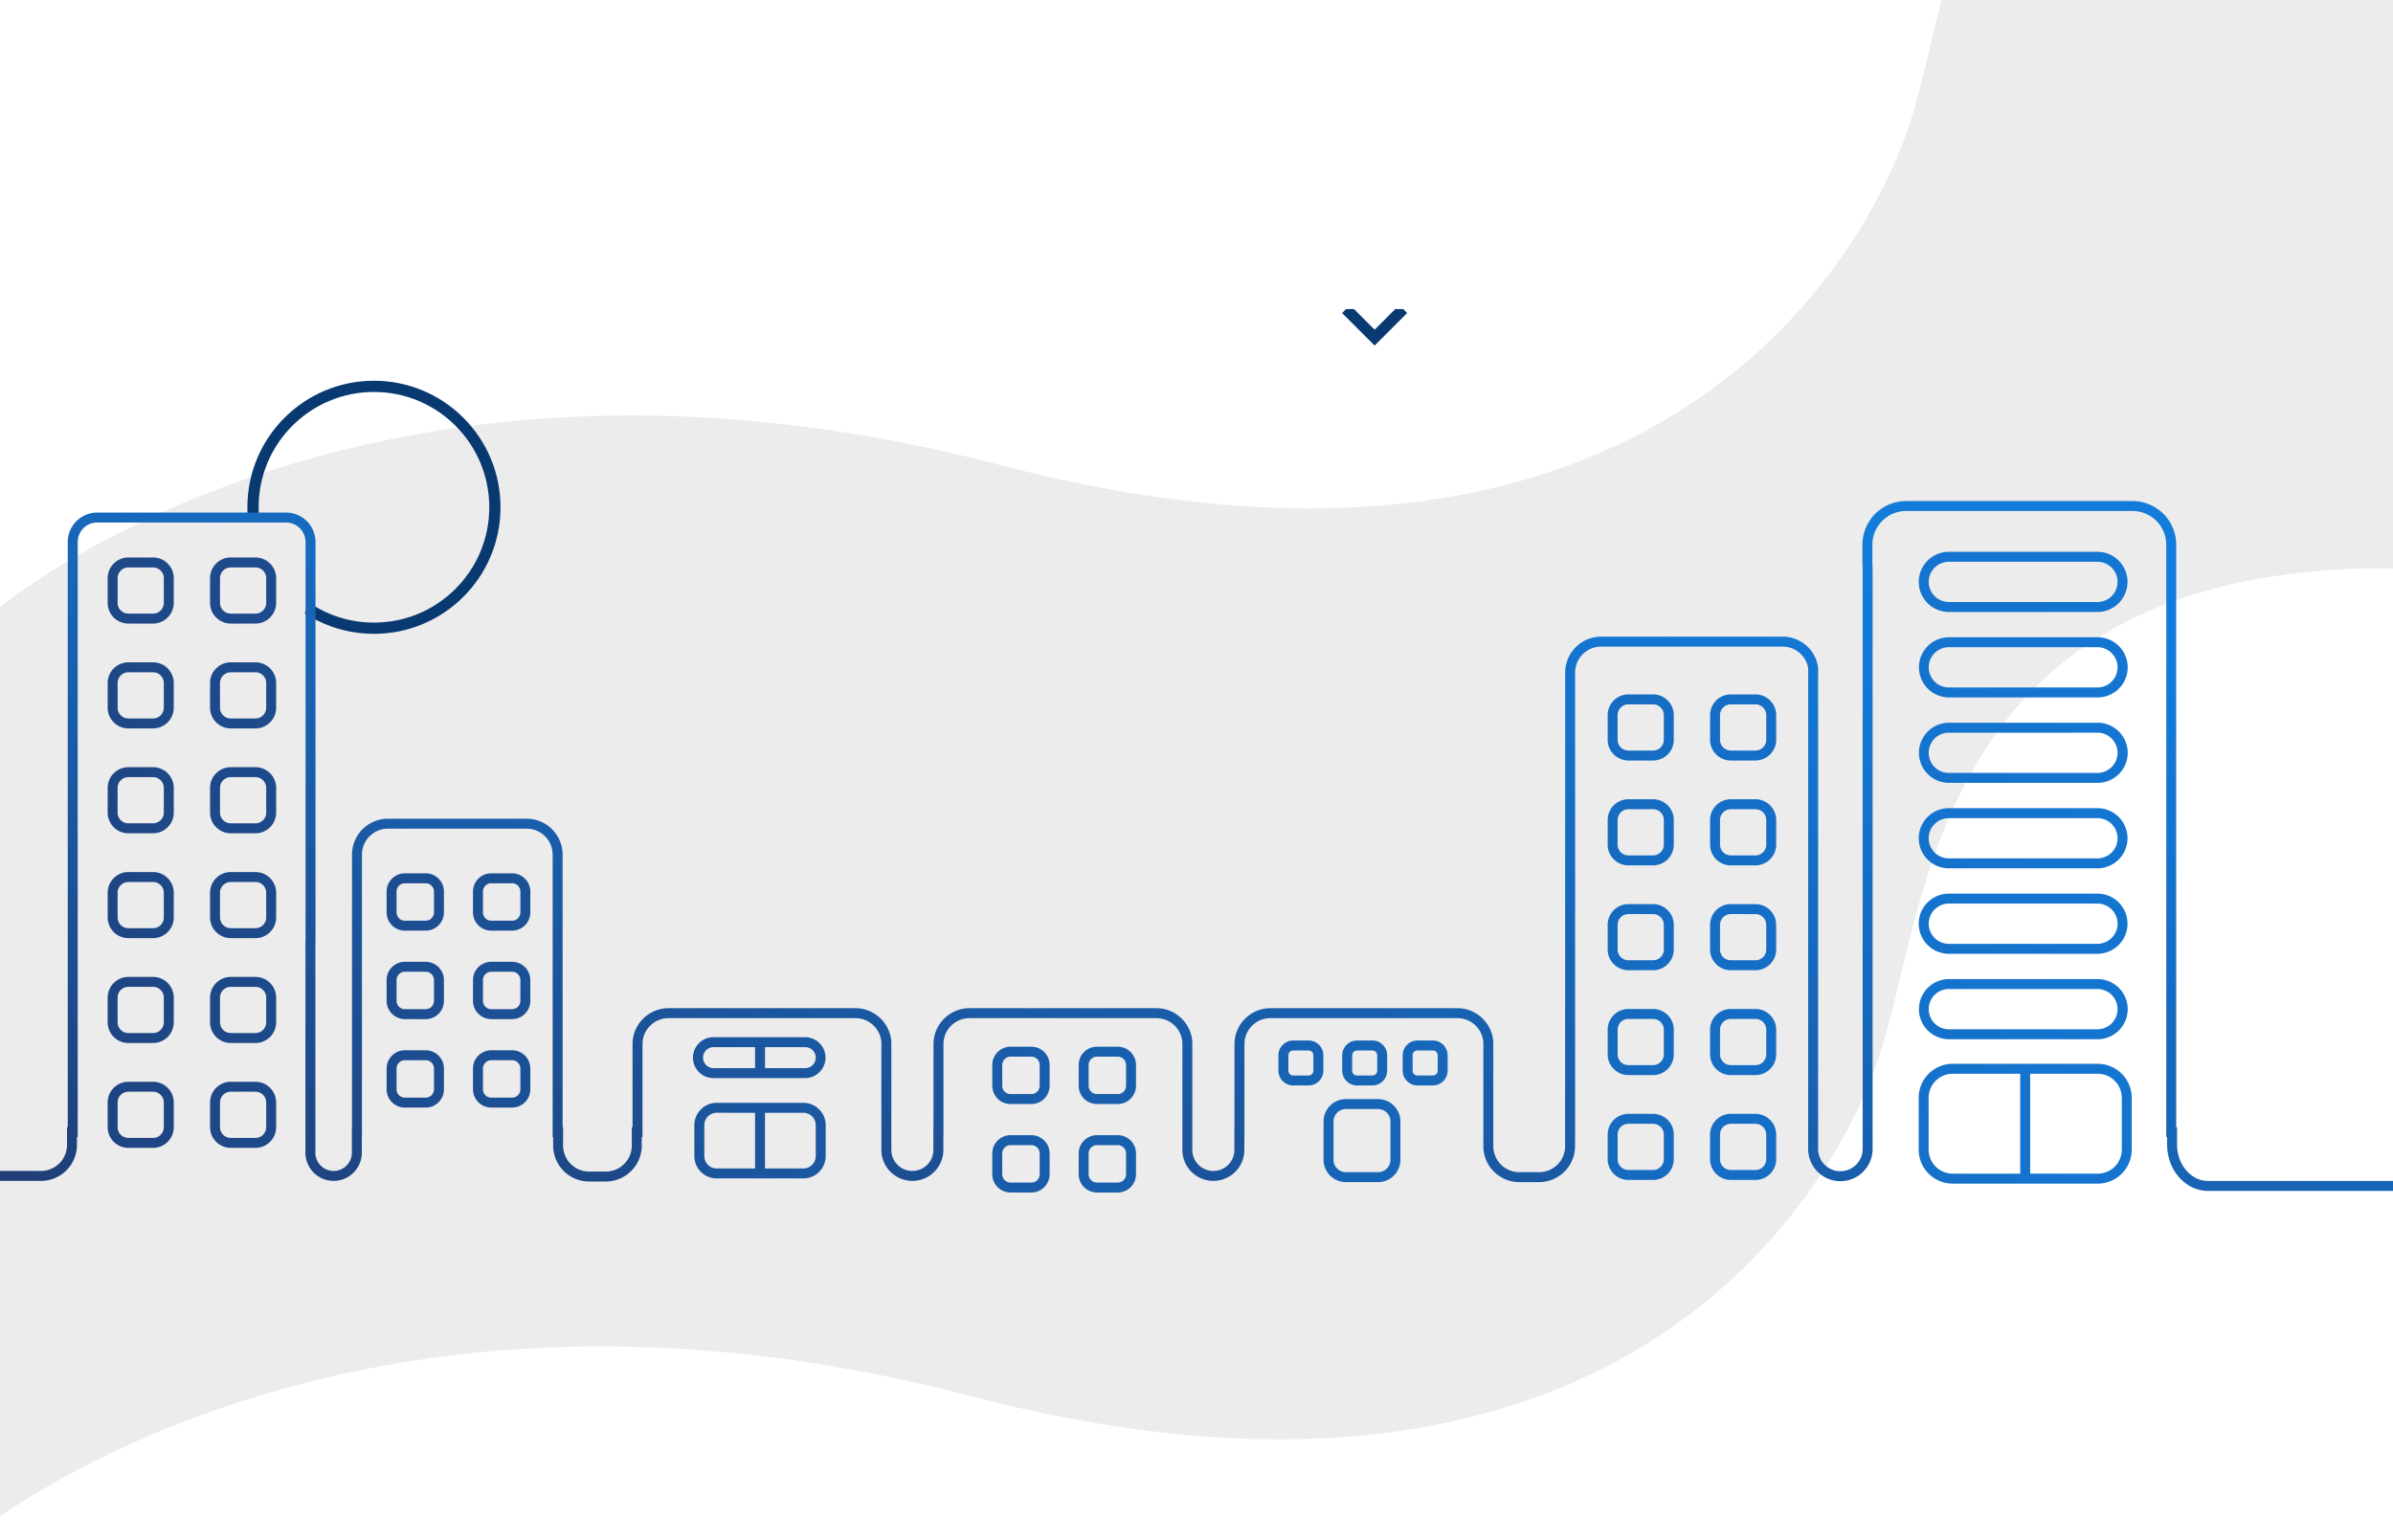 <svg id="background-inicio" xmlns="http://www.w3.org/2000/svg" xmlns:xlink="http://www.w3.org/1999/xlink" width="1920" height="1236" viewBox="0 0 1920 1236">
  <defs>
    <clipPath id="clip-path">
      <rect id="Rectángulo_1490" data-name="Rectángulo 1490" width="1920" height="1236" fill="#fff" stroke="#707070" stroke-width="1"/>
    </clipPath>
    <clipPath id="clip-path-2">
      <rect id="Rectángulo_1491" data-name="Rectángulo 1491" width="1920" height="725" transform="translate(0 248)" fill="#fff"/>
    </clipPath>
    <linearGradient id="linear-gradient" x1="-0.07" y1="0.97" x2="0.78" y2="0.312" gradientUnits="objectBoundingBox">
      <stop offset="0" stop-color="#213a70"/>
      <stop offset="0.109" stop-color="#1f427e"/>
      <stop offset="0.517" stop-color="#1861b0"/>
      <stop offset="0.827" stop-color="#1474cf"/>
      <stop offset="1" stop-color="#137cdb"/>
    </linearGradient>
    <linearGradient id="linear-gradient-2" x1="-7.51" y1="1.802" x2="34.798" y2="-5.074" xlink:href="#linear-gradient"/>
    <linearGradient id="linear-gradient-3" x1="-9.02" y1="2.047" x2="33.289" y2="-4.829" xlink:href="#linear-gradient"/>
    <linearGradient id="linear-gradient-4" x1="-7.259" y1="1.761" x2="35.049" y2="-5.115" xlink:href="#linear-gradient"/>
    <linearGradient id="linear-gradient-5" x1="-8.769" y1="2.006" x2="33.54" y2="-4.869" xlink:href="#linear-gradient"/>
    <linearGradient id="linear-gradient-6" x1="-7.008" y1="1.72" x2="35.299" y2="-5.155" xlink:href="#linear-gradient"/>
    <linearGradient id="linear-gradient-7" x1="-8.517" y1="1.965" x2="33.791" y2="-4.91" xlink:href="#linear-gradient"/>
    <linearGradient id="linear-gradient-8" x1="-6.757" y1="1.679" x2="35.551" y2="-5.196" xlink:href="#linear-gradient"/>
    <linearGradient id="linear-gradient-9" x1="-8.266" y1="1.925" x2="34.043" y2="-4.951" xlink:href="#linear-gradient"/>
    <linearGradient id="linear-gradient-10" x1="-6.506" y1="1.639" x2="35.802" y2="-5.237" xlink:href="#linear-gradient"/>
    <linearGradient id="linear-gradient-11" x1="-8.015" y1="1.884" x2="34.294" y2="-4.992" xlink:href="#linear-gradient"/>
    <linearGradient id="linear-gradient-12" x1="-6.254" y1="1.598" x2="36.053" y2="-5.278" xlink:href="#linear-gradient"/>
    <linearGradient id="linear-gradient-13" x1="-7.764" y1="1.843" x2="34.545" y2="-5.033" xlink:href="#linear-gradient"/>
    <linearGradient id="linear-gradient-14" x1="-29.289" y1="5.341" x2="13.017" y2="-1.534" xlink:href="#linear-gradient"/>
    <linearGradient id="linear-gradient-15" x1="-30.799" y1="5.587" x2="11.509" y2="-1.289" xlink:href="#linear-gradient"/>
    <linearGradient id="linear-gradient-16" x1="-29.038" y1="5.3" x2="13.268" y2="-1.575" xlink:href="#linear-gradient"/>
    <linearGradient id="linear-gradient-17" x1="-30.547" y1="5.546" x2="11.76" y2="-1.33" xlink:href="#linear-gradient"/>
    <linearGradient id="linear-gradient-18" x1="-28.787" y1="5.26" x2="13.52" y2="-1.616" xlink:href="#linear-gradient"/>
    <linearGradient id="linear-gradient-19" x1="-30.297" y1="5.505" x2="12.011" y2="-1.371" xlink:href="#linear-gradient"/>
    <linearGradient id="linear-gradient-20" x1="-28.535" y1="5.219" x2="13.771" y2="-1.657" xlink:href="#linear-gradient"/>
    <linearGradient id="linear-gradient-21" x1="-30.045" y1="5.464" x2="12.262" y2="-1.412" xlink:href="#linear-gradient"/>
    <linearGradient id="linear-gradient-22" x1="-28.285" y1="5.178" x2="14.022" y2="-1.698" xlink:href="#linear-gradient"/>
    <linearGradient id="linear-gradient-23" x1="-29.794" y1="5.423" x2="12.513" y2="-1.452" xlink:href="#linear-gradient"/>
    <linearGradient id="linear-gradient-24" x1="-12.542" y1="2.619" x2="36.24" y2="-5.308" xlink:href="#linear-gradient"/>
    <linearGradient id="linear-gradient-25" x1="-14.01" y1="2.858" x2="34.773" y2="-5.07" xlink:href="#linear-gradient"/>
    <linearGradient id="linear-gradient-26" x1="-12.297" y1="2.58" x2="36.484" y2="-5.348" xlink:href="#linear-gradient"/>
    <linearGradient id="linear-gradient-27" x1="-13.766" y1="2.818" x2="35.017" y2="-5.109" xlink:href="#linear-gradient"/>
    <linearGradient id="linear-gradient-28" x1="-12.053" y1="2.54" x2="36.729" y2="-5.388" xlink:href="#linear-gradient"/>
    <linearGradient id="linear-gradient-29" x1="-13.522" y1="2.779" x2="35.262" y2="-5.149" xlink:href="#linear-gradient"/>
    <linearGradient id="linear-gradient-30" x1="-22.357" y1="4.214" x2="26.428" y2="-3.714" xlink:href="#linear-gradient"/>
    <linearGradient id="linear-gradient-31" x1="-23.824" y1="4.453" x2="24.959" y2="-3.475" xlink:href="#linear-gradient"/>
    <linearGradient id="linear-gradient-32" x1="-22.112" y1="4.175" x2="26.671" y2="-3.753" xlink:href="#linear-gradient"/>
    <linearGradient id="linear-gradient-33" x1="-23.579" y1="4.413" x2="25.203" y2="-3.514" xlink:href="#linear-gradient"/>
    <linearGradient id="linear-gradient-34" x1="-34.767" y1="6.231" x2="27.461" y2="-3.881" xlink:href="#linear-gradient"/>
    <linearGradient id="linear-gradient-35" x1="-36.149" y1="6.456" x2="26.077" y2="-3.656" xlink:href="#linear-gradient"/>
    <linearGradient id="linear-gradient-36" x1="-37.46" y1="6.669" x2="24.766" y2="-3.443" xlink:href="#linear-gradient"/>
    <linearGradient id="linear-gradient-37" x1="-7.463" y1="2.748" x2="13.832" y2="-3.264" xlink:href="#linear-gradient"/>
    <linearGradient id="linear-gradient-38" x1="-104.546" y1="3.088" x2="176.429" y2="-3.835" xlink:href="#linear-gradient"/>
    <linearGradient id="linear-gradient-39" x1="-10.205" y1="3.594" x2="2.92" y2="-0.199" xlink:href="#linear-gradient"/>
    <linearGradient id="linear-gradient-40" x1="-228.654" y1="3.874" x2="52.341" y2="-0.263" xlink:href="#linear-gradient"/>
    <linearGradient id="linear-gradient-41" x1="-7.483" y1="4.703" x2="13.613" y2="-6.404" xlink:href="#linear-gradient"/>
    <linearGradient id="linear-gradient-42" x1="-105.852" y1="6.813" x2="175.111" y2="-9.864" xlink:href="#linear-gradient"/>
    <linearGradient id="linear-gradient-43" x1="-10.829" y1="6.889" x2="2.569" y2="-0.667" xlink:href="#linear-gradient"/>
    <linearGradient id="linear-gradient-44" x1="-10.764" y1="6.853" x2="2.634" y2="-0.703" xlink:href="#linear-gradient"/>
    <linearGradient id="linear-gradient-45" x1="-10.699" y1="6.816" x2="2.698" y2="-0.74" xlink:href="#linear-gradient"/>
    <linearGradient id="linear-gradient-46" x1="-10.634" y1="6.779" x2="2.763" y2="-0.776" xlink:href="#linear-gradient"/>
    <linearGradient id="linear-gradient-47" x1="-10.57" y1="6.743" x2="2.828" y2="-0.813" xlink:href="#linear-gradient"/>
    <linearGradient id="linear-gradient-48" x1="-10.505" y1="6.706" x2="2.893" y2="-0.85" xlink:href="#linear-gradient"/>
    <linearGradient id="linear-gradient-49" x1="-20.742" y1="3.695" x2="15.654" y2="-1.779" xlink:href="#linear-gradient"/>
  </defs>
  <g id="background" clip-path="url(#clip-path)">
    <path id="Sustracción_2" data-name="Sustracción 2" d="M1996,1848.065h-29.331l5.331-379h24ZM30.816,1509.852,24,786.066c.115-.1,11.755-10.319,33.8-25.249,12.987-8.8,27.013-17.5,41.69-25.88,18.348-10.472,37.768-20.454,57.72-29.668a857.456,857.456,0,0,1,162.042-55.548c16.4-3.874,33.2-7.352,49.947-10.337,17.624-3.141,35.667-5.822,53.629-7.969,18.837-2.252,38.1-3.977,57.264-5.129,20.031-1.2,40.5-1.815,60.852-1.815,22.392,0,45.269.739,67.995,2.2,23.68,1.519,47.861,3.861,71.873,6.961,24.961,3.223,50.431,7.355,75.7,12.28,26.217,5.11,52.959,11.219,79.485,18.156,22.961,6.005,45.843,11.307,68.011,15.758,21.616,4.341,43.145,7.991,63.988,10.85,20.31,2.786,40.517,4.9,60.061,6.269,19.028,1.338,37.947,2.017,56.229,2.017,20.257,0,40.329-.832,59.659-2.472,18.691-1.586,37.191-3.971,54.985-7.089,17.179-3.009,34.162-6.782,50.475-11.214,15.723-4.271,31.243-9.267,46.128-14.849,53.958-20.233,102.507-49.141,144.3-85.919a453.178,453.178,0,0,0,87.788-104.788,432.257,432.257,0,0,0,25.963-49.649,351.346,351.346,0,0,0,15.747-42.581c4.412-15.034,8.5-32.076,12.824-50.118,15.58-64.978,34.969-145.844,87.737-211.258a290.237,290.237,0,0,1,21.411-23.749,283.427,283.427,0,0,1,24.889-21.942,290.513,290.513,0,0,1,28.714-19.769,313.082,313.082,0,0,1,32.886-17.232A353.8,353.8,0,0,1,1815.2,22a416.13,416.13,0,0,1,42.271-11.064c15.1-3.136,31.074-5.636,47.485-7.433C1921.851,1.652,1939.7.5,1958,.066c1.836-.043,3.688-.065,5.505-.065a209.491,209.491,0,0,1,21.3,1.058,177.1,177.1,0,0,1,19.617,3.111,154.575,154.575,0,0,1,17.987,5.068,140.524,140.524,0,0,1,16.413,6.93,132.893,132.893,0,0,1,28.326,19.06,146.4,146.4,0,0,1,22.7,25.358,174.631,174.631,0,0,1,10.7,17.186,206.077,206.077,0,0,1,9.063,18.879,270.99,270.99,0,0,1,13.551,42.249,393.893,393.893,0,0,1,8.018,47.258c1.771,15.962,2.836,33.152,3.166,51.093,1.141,62.072-6.335,135.835-22.222,219.238-6.24,32.759-13.81,67.11-22.5,102.1-6.952,27.987-14.63,56.436-22.822,84.558-13.763,47.243-24.356,77.646-24.8,78.917l-46,0v33.353a161.743,161.743,0,0,0-26.552-6.265A201.748,201.748,0,0,0,1939.5,747c-1.8,0-3.649.022-5.5.065-18.3.431-36.149,1.587-53.045,3.436-16.41,1.8-32.386,4.3-47.484,7.432A416.028,416.028,0,0,0,1791.2,769a353.785,353.785,0,0,0-37.405,14.331,313.2,313.2,0,0,0-32.886,17.233,290.468,290.468,0,0,0-28.714,19.77,283.241,283.241,0,0,0-24.889,21.942,290.236,290.236,0,0,0-21.411,23.748c-52.768,65.415-72.157,146.281-87.737,211.258-4.326,18.041-8.411,35.081-12.824,50.119a351.077,351.077,0,0,1-15.75,42.579,432.082,432.082,0,0,1-25.968,49.647,453.284,453.284,0,0,1-87.8,104.789c-9.716,8.55-19.934,16.785-30.372,24.477-10.932,8.056-22.394,15.729-34.066,22.807-12.2,7.4-24.956,14.341-37.923,20.645-13.514,6.57-27.626,12.624-41.943,17.993-14.886,5.582-30.405,10.578-46.125,14.849-16.313,4.432-33.294,8.2-50.471,11.214-17.792,3.118-36.289,5.5-54.979,7.089-19.325,1.64-39.394,2.472-59.65,2.472-18.293,0-37.212-.678-56.232-2.016-19.543-1.374-39.748-3.482-60.052-6.267-20.837-2.858-42.364-6.508-63.983-10.849-22.169-4.452-45.055-9.755-68.022-15.762-26.515-6.935-53.256-13.043-79.48-18.154-25.272-4.926-50.743-9.057-75.708-12.281-24.012-3.1-48.2-5.442-71.879-6.962-22.731-1.458-45.607-2.2-67.993-2.2-110.516,0-216.174,17.638-314.038,52.426a810.574,810.574,0,0,0-104.442,45.472c-13.249,6.943-26.2,14.245-38.5,21.7-10.163,6.161-19.967,12.48-29.139,18.781Z" transform="translate(-34 -291.065)" fill="#ececec"/>
  </g>
  <g id="Enmascarar_grupo_3" data-name="Enmascarar grupo 3" clip-path="url(#clip-path-2)">
    <g id="Grupo_57" data-name="Grupo 57" transform="translate(-43.237 -100.701)">
      <g id="Grupo_2" data-name="Grupo 2" transform="translate(-19.763 406.211)">
        <g id="Elipse_3" data-name="Elipse 3" transform="translate(261.49 0)" fill="none" stroke="#083971" stroke-width="9">
          <circle cx="101.541" cy="101.541" r="101.541" stroke="none"/>
          <circle cx="101.541" cy="101.541" r="97.041" fill="none"/>
        </g>
        <rect id="Rectángulo_5" data-name="Rectángulo 5" width="70.989" height="95.251" rx="33" transform="translate(240.822 107.831)" fill="#ececec"/>
        <path id="Trazado_2" data-name="Trazado 2" d="M2619.4,1073.676H1814.8c-18.091,0-32.812-16.714-32.812-37.258v-5.969h-.684V555.139a27.054,27.054,0,0,0-27.023-27.023h-181.74a27.055,27.055,0,0,0-27.023,27.023v15.745a25.792,25.792,0,0,1,.185,3.049v466.088a25.856,25.856,0,1,1-51.712,0V654.177a20.739,20.739,0,0,0-20.539-17.246H1327.871a20.875,20.875,0,0,0-20.851,20.852v372.667h-.053v7.356a28.871,28.871,0,0,1-28.839,28.837h-15.9a28.869,28.869,0,0,1-28.837-28.837V954.4a20.886,20.886,0,0,0-20.793-19.352H1062.545a20.875,20.875,0,0,0-20.852,20.853v74.544h-.069v10.337a24.863,24.863,0,0,1-49.726,0V954.269a20.908,20.908,0,0,0-20.781-19.217H821.064a20.875,20.875,0,0,0-20.852,20.853v74.544h-.081v10.337a24.862,24.862,0,1,1-49.725,0v-86.66a20.933,20.933,0,0,0-20.768-19.074H579.586a20.875,20.875,0,0,0-20.852,20.853v74.544h-.59v6.859a28.871,28.871,0,0,1-28.839,28.837H515.89a28.87,28.87,0,0,1-28.837-28.837v-6.859h-.4V803.86A20.875,20.875,0,0,0,465.8,783.009H354.5a20.876,20.876,0,0,0-20.853,20.852v226.588h-.1v12.573a22.626,22.626,0,1,1-45.253,0V875.071c0-.705.035-1.423.1-2.133V552.989a15.655,15.655,0,0,0-15.636-15.638H121.222a15.657,15.657,0,0,0-15.638,15.638v477.46h-.608v6.362a28.871,28.871,0,0,1-28.837,28.839h-95.9v-7.985h95.9a20.876,20.876,0,0,0,20.852-20.853v-14.347H97.6V552.989a23.651,23.651,0,0,1,23.624-23.624H272.759a23.649,23.649,0,0,1,23.621,23.624V873.34l-.02.206a14.731,14.731,0,0,0-.081,1.525v167.951a14.641,14.641,0,1,0,29.282,0v-20.559h.1V803.86A28.87,28.87,0,0,1,354.5,775.023H465.8a28.869,28.869,0,0,1,28.838,28.837v218.6h.4v14.845a20.877,20.877,0,0,0,20.852,20.852h13.416a20.876,20.876,0,0,0,20.853-20.852v-14.845h.59V955.905a28.869,28.869,0,0,1,28.837-28.839H729.639A28.953,28.953,0,0,1,758.38,953.66l.012.307v86.819a16.877,16.877,0,1,0,33.754,0v-18.323h.081V955.905a28.87,28.87,0,0,1,28.837-28.839H971.117a28.922,28.922,0,0,1,28.757,26.77l.009.283v86.666a16.877,16.877,0,1,0,33.755,0v-18.323h.069V955.905a28.869,28.869,0,0,1,28.837-28.839H1212.6a28.887,28.887,0,0,1,28.771,26.947l.008.258V1037.8a20.875,20.875,0,0,0,20.852,20.852h15.9a20.875,20.875,0,0,0,20.853-20.852l.053-380.023a28.869,28.869,0,0,1,28.837-28.837h145.582a28.689,28.689,0,0,1,28.474,24.273l.051.628v386.174a17.87,17.87,0,1,0,35.741,0V573.933a17.915,17.915,0,0,0-.153-2.3l-.032-.5V555.139a35.048,35.048,0,0,1,35.009-35.009h181.74a35.048,35.048,0,0,1,35.009,35.009v467.325h.684v13.955c0,16.141,11.137,29.272,24.826,29.272h804.6Z" transform="translate(19.763 -423.596)" fill="url(#linear-gradient)"/>
      </g>
      <g id="Grupo_15" data-name="Grupo 15" transform="translate(129.619 548.018)">
        <g id="Grupo_3" data-name="Grupo 3">
          <path id="Trazado_3" data-name="Trazado 3" d="M128.907,607.183H109.083a16.626,16.626,0,0,1-16.607-16.607V570.753a16.625,16.625,0,0,1,16.607-16.607h19.824a16.625,16.625,0,0,1,16.606,16.607v19.823A16.626,16.626,0,0,1,128.907,607.183Zm-19.824-45.052a8.631,8.631,0,0,0-8.622,8.622v19.823a8.631,8.631,0,0,0,8.622,8.622h19.824a8.631,8.631,0,0,0,8.62-8.622V570.753a8.631,8.631,0,0,0-8.62-8.622Z" transform="translate(-92.476 -554.146)" fill="url(#linear-gradient-2)"/>
        </g>
        <g id="Grupo_4" data-name="Grupo 4" transform="translate(82.153)">
          <path id="Trazado_4" data-name="Trazado 4" d="M190.632,607.183H170.811A16.627,16.627,0,0,1,154.2,590.576V570.753a16.626,16.626,0,0,1,16.609-16.607h19.821a16.626,16.626,0,0,1,16.607,16.607v19.823A16.627,16.627,0,0,1,190.632,607.183Zm-19.821-45.052a8.632,8.632,0,0,0-8.623,8.622v19.823a8.632,8.632,0,0,0,8.623,8.622h19.821a8.631,8.631,0,0,0,8.622-8.622V570.753a8.631,8.631,0,0,0-8.622-8.622Z" transform="translate(-154.202 -554.146)" fill="url(#linear-gradient-3)"/>
        </g>
        <g id="Grupo_5" data-name="Grupo 5" transform="translate(0 84.14)">
          <path id="Trazado_5" data-name="Trazado 5" d="M128.907,670.4H109.083A16.626,16.626,0,0,1,92.476,653.8V633.974a16.626,16.626,0,0,1,16.607-16.609h19.824a16.626,16.626,0,0,1,16.606,16.609V653.8A16.626,16.626,0,0,1,128.907,670.4Zm-19.824-45.053a8.632,8.632,0,0,0-8.622,8.623V653.8a8.632,8.632,0,0,0,8.622,8.623h19.824a8.631,8.631,0,0,0,8.62-8.623V633.974a8.631,8.631,0,0,0-8.62-8.623Z" transform="translate(-92.476 -617.365)" fill="url(#linear-gradient-4)"/>
        </g>
        <g id="Grupo_6" data-name="Grupo 6" transform="translate(82.153 84.14)">
          <path id="Trazado_6" data-name="Trazado 6" d="M190.632,670.4H170.811A16.627,16.627,0,0,1,154.2,653.8V633.974a16.627,16.627,0,0,1,16.609-16.609h19.821a16.627,16.627,0,0,1,16.607,16.609V653.8A16.627,16.627,0,0,1,190.632,670.4Zm-19.821-45.053a8.632,8.632,0,0,0-8.623,8.623V653.8a8.632,8.632,0,0,0,8.623,8.623h19.821a8.632,8.632,0,0,0,8.622-8.623V633.974a8.632,8.632,0,0,0-8.622-8.623Z" transform="translate(-154.202 -617.365)" fill="url(#linear-gradient-5)"/>
        </g>
        <g id="Grupo_7" data-name="Grupo 7" transform="translate(0 168.281)">
          <path id="Trazado_7" data-name="Trazado 7" d="M128.907,733.624H109.083a16.626,16.626,0,0,1-16.607-16.609V697.194a16.626,16.626,0,0,1,16.607-16.609h19.824a16.626,16.626,0,0,1,16.606,16.609v19.821A16.626,16.626,0,0,1,128.907,733.624Zm-19.824-45.053a8.632,8.632,0,0,0-8.622,8.623v19.821a8.633,8.633,0,0,0,8.622,8.623h19.824a8.632,8.632,0,0,0,8.62-8.623V697.194a8.631,8.631,0,0,0-8.62-8.623Z" transform="translate(-92.476 -680.585)" fill="url(#linear-gradient-6)"/>
        </g>
        <g id="Grupo_8" data-name="Grupo 8" transform="translate(82.153 168.281)">
          <path id="Trazado_8" data-name="Trazado 8" d="M190.632,733.624H170.811A16.627,16.627,0,0,1,154.2,717.015V697.194a16.627,16.627,0,0,1,16.609-16.609h19.821a16.627,16.627,0,0,1,16.607,16.609v19.821A16.627,16.627,0,0,1,190.632,733.624Zm-19.821-45.053a8.632,8.632,0,0,0-8.623,8.623v19.821a8.633,8.633,0,0,0,8.623,8.623h19.821a8.633,8.633,0,0,0,8.622-8.623V697.194a8.632,8.632,0,0,0-8.622-8.623Z" transform="translate(-154.202 -680.585)" fill="url(#linear-gradient-7)"/>
        </g>
        <g id="Grupo_9" data-name="Grupo 9" transform="translate(0 252.422)">
          <path id="Trazado_9" data-name="Trazado 9" d="M128.907,796.842H109.083a16.625,16.625,0,0,1-16.607-16.607V760.412A16.625,16.625,0,0,1,109.083,743.8h19.824a16.625,16.625,0,0,1,16.606,16.607v19.823A16.625,16.625,0,0,1,128.907,796.842ZM109.083,751.79a8.631,8.631,0,0,0-8.622,8.622v19.823a8.632,8.632,0,0,0,8.622,8.622h19.824a8.631,8.631,0,0,0,8.62-8.622V760.412a8.631,8.631,0,0,0-8.62-8.622Z" transform="translate(-92.476 -743.805)" fill="url(#linear-gradient-8)"/>
        </g>
        <g id="Grupo_10" data-name="Grupo 10" transform="translate(82.153 252.422)">
          <path id="Trazado_10" data-name="Trazado 10" d="M190.632,796.842H170.811A16.626,16.626,0,0,1,154.2,780.235V760.412A16.626,16.626,0,0,1,170.811,743.8h19.821a16.626,16.626,0,0,1,16.607,16.607v19.823A16.626,16.626,0,0,1,190.632,796.842ZM170.811,751.79a8.632,8.632,0,0,0-8.623,8.622v19.823a8.632,8.632,0,0,0,8.623,8.622h19.821a8.632,8.632,0,0,0,8.622-8.622V760.412a8.631,8.631,0,0,0-8.622-8.622Z" transform="translate(-154.202 -743.805)" fill="url(#linear-gradient-9)"/>
        </g>
        <g id="Grupo_11" data-name="Grupo 11" transform="translate(0 336.563)">
          <path id="Trazado_11" data-name="Trazado 11" d="M128.907,860.061H109.083a16.626,16.626,0,0,1-16.607-16.607V823.632a16.626,16.626,0,0,1,16.607-16.607h19.824a16.626,16.626,0,0,1,16.606,16.607v19.821A16.626,16.626,0,0,1,128.907,860.061Zm-19.824-45.05a8.632,8.632,0,0,0-8.622,8.622v19.821a8.631,8.631,0,0,0,8.622,8.622h19.824a8.631,8.631,0,0,0,8.62-8.622V823.632a8.632,8.632,0,0,0-8.62-8.622Z" transform="translate(-92.476 -807.025)" fill="url(#linear-gradient-10)"/>
        </g>
        <g id="Grupo_12" data-name="Grupo 12" transform="translate(82.153 336.563)">
          <path id="Trazado_12" data-name="Trazado 12" d="M190.632,860.061H170.811A16.627,16.627,0,0,1,154.2,843.454V823.632a16.627,16.627,0,0,1,16.609-16.607h19.821a16.627,16.627,0,0,1,16.607,16.607v19.821A16.627,16.627,0,0,1,190.632,860.061Zm-19.821-45.05a8.633,8.633,0,0,0-8.623,8.622v19.821a8.632,8.632,0,0,0,8.623,8.622h19.821a8.631,8.631,0,0,0,8.622-8.622V823.632a8.632,8.632,0,0,0-8.622-8.622Z" transform="translate(-154.202 -807.025)" fill="url(#linear-gradient-11)"/>
        </g>
        <g id="Grupo_13" data-name="Grupo 13" transform="translate(0 420.704)">
          <path id="Trazado_13" data-name="Trazado 13" d="M128.907,923.281H109.083a16.626,16.626,0,0,1-16.607-16.607V886.852a16.626,16.626,0,0,1,16.607-16.607h19.824a16.626,16.626,0,0,1,16.606,16.607v19.821A16.626,16.626,0,0,1,128.907,923.281ZM109.083,878.23a8.632,8.632,0,0,0-8.622,8.622v19.821a8.631,8.631,0,0,0,8.622,8.622h19.824a8.631,8.631,0,0,0,8.62-8.622V886.852a8.631,8.631,0,0,0-8.62-8.622Z" transform="translate(-92.476 -870.245)" fill="url(#linear-gradient-12)"/>
        </g>
        <g id="Grupo_14" data-name="Grupo 14" transform="translate(82.153 420.704)">
          <path id="Trazado_14" data-name="Trazado 14" d="M190.632,923.281H170.811A16.627,16.627,0,0,1,154.2,906.674V886.852a16.627,16.627,0,0,1,16.609-16.607h19.821a16.627,16.627,0,0,1,16.607,16.607v19.821A16.627,16.627,0,0,1,190.632,923.281ZM170.811,878.23a8.632,8.632,0,0,0-8.623,8.622v19.821a8.632,8.632,0,0,0,8.623,8.622h19.821a8.631,8.631,0,0,0,8.622-8.622V886.852a8.632,8.632,0,0,0-8.622-8.622Z" transform="translate(-154.202 -870.245)" fill="url(#linear-gradient-13)"/>
        </g>
      </g>
      <g id="Grupo_26" data-name="Grupo 26" transform="translate(1333.143 657.898)">
        <g id="Grupo_16" data-name="Grupo 16">
          <path id="Trazado_15" data-name="Trazado 15" d="M1033.184,689.744H1013.36a16.627,16.627,0,0,1-16.607-16.609V653.314A16.627,16.627,0,0,1,1013.36,636.7h19.824a16.626,16.626,0,0,1,16.607,16.609v19.821A16.626,16.626,0,0,1,1033.184,689.744ZM1013.36,644.69a8.632,8.632,0,0,0-8.622,8.623v19.821a8.633,8.633,0,0,0,8.622,8.623h19.824a8.632,8.632,0,0,0,8.622-8.623V653.314a8.632,8.632,0,0,0-8.622-8.623Z" transform="translate(-996.753 -636.705)" fill="url(#linear-gradient-14)"/>
        </g>
        <g id="Grupo_17" data-name="Grupo 17" transform="translate(82.153)">
          <path id="Trazado_16" data-name="Trazado 16" d="M1094.912,689.744h-19.824a16.627,16.627,0,0,1-16.608-16.609V653.314a16.627,16.627,0,0,1,16.608-16.609h19.824a16.626,16.626,0,0,1,16.606,16.609v19.821A16.626,16.626,0,0,1,1094.912,689.744Zm-19.824-45.053a8.633,8.633,0,0,0-8.623,8.623v19.821a8.634,8.634,0,0,0,8.623,8.623h19.824a8.632,8.632,0,0,0,8.62-8.623V653.314a8.631,8.631,0,0,0-8.62-8.623Z" transform="translate(-1058.479 -636.705)" fill="url(#linear-gradient-15)"/>
        </g>
        <g id="Grupo_18" data-name="Grupo 18" transform="translate(0 84.141)">
          <path id="Trazado_17" data-name="Trazado 17" d="M1033.184,752.962H1013.36a16.626,16.626,0,0,1-16.607-16.607V716.532a16.626,16.626,0,0,1,16.607-16.607h19.824a16.625,16.625,0,0,1,16.607,16.607v19.823A16.625,16.625,0,0,1,1033.184,752.962ZM1013.36,707.91a8.631,8.631,0,0,0-8.622,8.622v19.823a8.631,8.631,0,0,0,8.622,8.622h19.824a8.631,8.631,0,0,0,8.622-8.622V716.532a8.631,8.631,0,0,0-8.622-8.622Z" transform="translate(-996.753 -699.925)" fill="url(#linear-gradient-16)"/>
        </g>
        <g id="Grupo_19" data-name="Grupo 19" transform="translate(82.153 84.141)">
          <path id="Trazado_18" data-name="Trazado 18" d="M1094.912,752.962h-19.824a16.626,16.626,0,0,1-16.608-16.607V716.532a16.626,16.626,0,0,1,16.608-16.607h19.824a16.625,16.625,0,0,1,16.606,16.607v19.823A16.625,16.625,0,0,1,1094.912,752.962Zm-19.824-45.052a8.633,8.633,0,0,0-8.623,8.622v19.823a8.633,8.633,0,0,0,8.623,8.622h19.824a8.631,8.631,0,0,0,8.62-8.622V716.532a8.631,8.631,0,0,0-8.62-8.622Z" transform="translate(-1058.479 -699.925)" fill="url(#linear-gradient-17)"/>
        </g>
        <g id="Grupo_20" data-name="Grupo 20" transform="translate(0 168.283)">
          <path id="Trazado_19" data-name="Trazado 19" d="M1033.184,816.182H1013.36a16.627,16.627,0,0,1-16.607-16.606V779.752a16.626,16.626,0,0,1,16.607-16.606h19.824a16.625,16.625,0,0,1,16.607,16.606v19.824A16.626,16.626,0,0,1,1033.184,816.182Zm-19.824-45.051a8.631,8.631,0,0,0-8.622,8.62v19.824a8.631,8.631,0,0,0,8.622,8.62h19.824a8.631,8.631,0,0,0,8.622-8.62V779.752a8.631,8.631,0,0,0-8.622-8.62Z" transform="translate(-996.753 -763.146)" fill="url(#linear-gradient-18)"/>
        </g>
        <g id="Grupo_21" data-name="Grupo 21" transform="translate(82.153 168.283)">
          <path id="Trazado_20" data-name="Trazado 20" d="M1094.912,816.182h-19.824a16.627,16.627,0,0,1-16.608-16.606V779.752a16.626,16.626,0,0,1,16.608-16.606h19.824a16.624,16.624,0,0,1,16.606,16.606v19.824A16.625,16.625,0,0,1,1094.912,816.182Zm-19.824-45.051a8.632,8.632,0,0,0-8.623,8.62v19.824a8.632,8.632,0,0,0,8.623,8.62h19.824a8.631,8.631,0,0,0,8.62-8.62V779.752a8.631,8.631,0,0,0-8.62-8.62Z" transform="translate(-1058.479 -763.146)" fill="url(#linear-gradient-19)"/>
        </g>
        <g id="Grupo_22" data-name="Grupo 22" transform="translate(0 252.423)">
          <path id="Trazado_21" data-name="Trazado 21" d="M1033.184,879.4H1013.36a16.627,16.627,0,0,1-16.607-16.609V842.972a16.627,16.627,0,0,1,16.607-16.607h19.824a16.626,16.626,0,0,1,16.607,16.607v19.821A16.626,16.626,0,0,1,1033.184,879.4Zm-19.824-45.052a8.631,8.631,0,0,0-8.622,8.622v19.821a8.632,8.632,0,0,0,8.622,8.623h19.824a8.632,8.632,0,0,0,8.622-8.623V842.972a8.631,8.631,0,0,0-8.622-8.622Z" transform="translate(-996.753 -826.365)" fill="url(#linear-gradient-20)"/>
        </g>
        <g id="Grupo_23" data-name="Grupo 23" transform="translate(82.153 252.423)">
          <path id="Trazado_22" data-name="Trazado 22" d="M1094.912,879.4h-19.824a16.627,16.627,0,0,1-16.608-16.609V842.972a16.627,16.627,0,0,1,16.608-16.607h19.824a16.626,16.626,0,0,1,16.606,16.607v19.821A16.626,16.626,0,0,1,1094.912,879.4Zm-19.824-45.052a8.633,8.633,0,0,0-8.623,8.622v19.821a8.633,8.633,0,0,0,8.623,8.623h19.824a8.631,8.631,0,0,0,8.62-8.623V842.972a8.631,8.631,0,0,0-8.62-8.622Z" transform="translate(-1058.479 -826.365)" fill="url(#linear-gradient-21)"/>
        </g>
        <g id="Grupo_24" data-name="Grupo 24" transform="translate(0 336.564)">
          <path id="Trazado_23" data-name="Trazado 23" d="M1033.184,942.622H1013.36a16.627,16.627,0,0,1-16.607-16.609v-19.82a16.627,16.627,0,0,1,16.607-16.609h19.824a16.626,16.626,0,0,1,16.607,16.609v19.82A16.626,16.626,0,0,1,1033.184,942.622ZM1013.36,897.57a8.632,8.632,0,0,0-8.622,8.623v19.82a8.633,8.633,0,0,0,8.622,8.623h19.824a8.633,8.633,0,0,0,8.622-8.623v-19.82a8.632,8.632,0,0,0-8.622-8.623Z" transform="translate(-996.753 -889.585)" fill="url(#linear-gradient-22)"/>
        </g>
        <g id="Grupo_25" data-name="Grupo 25" transform="translate(82.153 336.564)">
          <path id="Trazado_24" data-name="Trazado 24" d="M1094.912,942.622h-19.824a16.627,16.627,0,0,1-16.608-16.609v-19.82a16.627,16.627,0,0,1,16.608-16.609h19.824a16.626,16.626,0,0,1,16.606,16.609v19.82A16.626,16.626,0,0,1,1094.912,942.622Zm-19.824-45.052a8.633,8.633,0,0,0-8.623,8.623v19.82a8.634,8.634,0,0,0,8.623,8.623h19.824a8.632,8.632,0,0,0,8.62-8.623v-19.82a8.631,8.631,0,0,0-8.62-8.623Z" transform="translate(-1058.479 -889.585)" fill="url(#linear-gradient-23)"/>
        </g>
      </g>
      <g id="Grupo_33" data-name="Grupo 33" transform="translate(353.428 801.458)">
        <g id="Grupo_27" data-name="Grupo 27">
          <path id="Trazado_25" data-name="Trazado 25" d="M292,790.568H275.273a14.652,14.652,0,0,1-14.636-14.635V759.206a14.653,14.653,0,0,1,14.636-14.636H292a14.653,14.653,0,0,1,14.637,14.636v16.727A14.652,14.652,0,0,1,292,790.568Zm-16.724-38.012a6.658,6.658,0,0,0-6.651,6.651v16.727a6.657,6.657,0,0,0,6.651,6.649H292a6.658,6.658,0,0,0,6.652-6.649V759.206A6.659,6.659,0,0,0,292,752.555Z" transform="translate(-260.637 -744.57)" fill="url(#linear-gradient-24)"/>
        </g>
        <g id="Grupo_28" data-name="Grupo 28" transform="translate(69.317)">
          <path id="Trazado_26" data-name="Trazado 26" d="M344.08,790.568H327.355a14.652,14.652,0,0,1-14.636-14.635V759.206a14.653,14.653,0,0,1,14.636-14.636H344.08a14.653,14.653,0,0,1,14.636,14.636v16.727A14.652,14.652,0,0,1,344.08,790.568Zm-16.724-38.012a6.658,6.658,0,0,0-6.651,6.651v16.727a6.657,6.657,0,0,0,6.651,6.649H344.08a6.657,6.657,0,0,0,6.651-6.649V759.206a6.658,6.658,0,0,0-6.651-6.651Z" transform="translate(-312.719 -744.57)" fill="url(#linear-gradient-25)"/>
        </g>
        <g id="Grupo_29" data-name="Grupo 29" transform="translate(0 70.994)">
          <path id="Trazado_27" data-name="Trazado 27" d="M292,843.91H275.273a14.653,14.653,0,0,1-14.636-14.636V812.548a14.653,14.653,0,0,1,14.636-14.636H292a14.654,14.654,0,0,1,14.637,14.636v16.726A14.653,14.653,0,0,1,292,843.91ZM275.273,805.9a6.657,6.657,0,0,0-6.651,6.651v16.726a6.658,6.658,0,0,0,6.651,6.651H292a6.659,6.659,0,0,0,6.652-6.651V812.548A6.658,6.658,0,0,0,292,805.9Z" transform="translate(-260.637 -797.912)" fill="url(#linear-gradient-26)"/>
        </g>
        <g id="Grupo_30" data-name="Grupo 30" transform="translate(69.317 70.994)">
          <path id="Trazado_28" data-name="Trazado 28" d="M344.08,843.91H327.355a14.653,14.653,0,0,1-14.636-14.636V812.548a14.653,14.653,0,0,1,14.636-14.636H344.08a14.653,14.653,0,0,1,14.636,14.636v16.726A14.653,14.653,0,0,1,344.08,843.91ZM327.355,805.9a6.657,6.657,0,0,0-6.651,6.651v16.726a6.658,6.658,0,0,0,6.651,6.651H344.08a6.658,6.658,0,0,0,6.651-6.651V812.548a6.657,6.657,0,0,0-6.651-6.651Z" transform="translate(-312.719 -797.912)" fill="url(#linear-gradient-27)"/>
        </g>
        <g id="Grupo_31" data-name="Grupo 31" transform="translate(0 141.988)">
          <path id="Trazado_29" data-name="Trazado 29" d="M292,897.251H275.273a14.653,14.653,0,0,1-14.636-14.638V865.89a14.653,14.653,0,0,1,14.636-14.636H292a14.653,14.653,0,0,1,14.637,14.636v16.723A14.654,14.654,0,0,1,292,897.251ZM275.273,859.24a6.657,6.657,0,0,0-6.651,6.651v16.723a6.658,6.658,0,0,0,6.651,6.652H292a6.659,6.659,0,0,0,6.652-6.652V865.89A6.658,6.658,0,0,0,292,859.24Z" transform="translate(-260.637 -851.254)" fill="url(#linear-gradient-28)"/>
        </g>
        <g id="Grupo_32" data-name="Grupo 32" transform="translate(69.317 141.988)">
          <path id="Trazado_30" data-name="Trazado 30" d="M344.08,897.251H327.355a14.653,14.653,0,0,1-14.636-14.638V865.89a14.653,14.653,0,0,1,14.636-14.636H344.08a14.653,14.653,0,0,1,14.636,14.636v16.723A14.653,14.653,0,0,1,344.08,897.251ZM327.355,859.24a6.657,6.657,0,0,0-6.651,6.651v16.723a6.658,6.658,0,0,0,6.651,6.652H344.08a6.658,6.658,0,0,0,6.651-6.652V865.89a6.657,6.657,0,0,0-6.651-6.651Z" transform="translate(-312.719 -851.254)" fill="url(#linear-gradient-29)"/>
        </g>
      </g>
      <g id="Grupo_38" data-name="Grupo 38" transform="translate(839.391 940.588)">
        <g id="Grupo_34" data-name="Grupo 34">
          <path id="Trazado_31" data-name="Trazado 31" d="M657.131,895.105H640.406a14.653,14.653,0,0,1-14.638-14.635V863.743a14.654,14.654,0,0,1,14.638-14.637h16.724a14.654,14.654,0,0,1,14.636,14.637V880.47A14.653,14.653,0,0,1,657.131,895.105Zm-16.724-38.014a6.66,6.66,0,0,0-6.652,6.652V880.47a6.658,6.658,0,0,0,6.652,6.649h16.724a6.657,6.657,0,0,0,6.651-6.649V863.743a6.659,6.659,0,0,0-6.651-6.652Z" transform="translate(-625.769 -849.106)" fill="url(#linear-gradient-30)"/>
        </g>
        <g id="Grupo_35" data-name="Grupo 35" transform="translate(69.317)">
          <path id="Trazado_32" data-name="Trazado 32" d="M709.213,895.105H692.488a14.652,14.652,0,0,1-14.638-14.635V863.743a14.654,14.654,0,0,1,14.638-14.637h16.724a14.653,14.653,0,0,1,14.636,14.637V880.47A14.652,14.652,0,0,1,709.213,895.105Zm-16.724-38.014a6.66,6.66,0,0,0-6.652,6.652V880.47a6.658,6.658,0,0,0,6.652,6.649h16.724a6.657,6.657,0,0,0,6.651-6.649V863.743a6.659,6.659,0,0,0-6.651-6.652Z" transform="translate(-677.851 -849.106)" fill="url(#linear-gradient-31)"/>
        </g>
        <g id="Grupo_36" data-name="Grupo 36" transform="translate(0 70.994)">
          <path id="Trazado_33" data-name="Trazado 33" d="M657.131,948.447H640.406a14.654,14.654,0,0,1-14.638-14.636V917.084a14.654,14.654,0,0,1,14.638-14.636h16.724a14.654,14.654,0,0,1,14.636,14.636v16.727A14.654,14.654,0,0,1,657.131,948.447Zm-16.724-38.014a6.659,6.659,0,0,0-6.652,6.651v16.727a6.658,6.658,0,0,0,6.652,6.651h16.724a6.657,6.657,0,0,0,6.651-6.651V917.084a6.658,6.658,0,0,0-6.651-6.651Z" transform="translate(-625.769 -902.448)" fill="url(#linear-gradient-32)"/>
        </g>
        <g id="Grupo_37" data-name="Grupo 37" transform="translate(69.317 70.994)">
          <path id="Trazado_34" data-name="Trazado 34" d="M709.213,948.447H692.488a14.654,14.654,0,0,1-14.638-14.636V917.084a14.654,14.654,0,0,1,14.638-14.636h16.724a14.653,14.653,0,0,1,14.636,14.636v16.727A14.653,14.653,0,0,1,709.213,948.447Zm-16.724-38.014a6.659,6.659,0,0,0-6.652,6.651v16.727a6.658,6.658,0,0,0,6.652,6.651h16.724a6.657,6.657,0,0,0,6.651-6.651V917.084a6.658,6.658,0,0,0-6.651-6.651Z" transform="translate(-677.851 -902.448)" fill="url(#linear-gradient-33)"/>
        </g>
      </g>
      <g id="Grupo_41" data-name="Grupo 41" transform="translate(1068.957 935.619)">
        <g id="Grupo_39" data-name="Grupo 39">
          <path id="Trazado_35" data-name="Trazado 35" d="M822.46,881.434H810.108a11.866,11.866,0,0,1-11.853-11.853V857.227a11.867,11.867,0,0,1,11.853-11.855H822.46a11.868,11.868,0,0,1,11.854,11.855v12.354A11.867,11.867,0,0,1,822.46,881.434Zm-12.352-28.076a3.873,3.873,0,0,0-3.868,3.869v12.354a3.873,3.873,0,0,0,3.868,3.868H822.46a3.873,3.873,0,0,0,3.869-3.868V857.227a3.873,3.873,0,0,0-3.869-3.869Z" transform="translate(-798.255 -845.373)" fill="url(#linear-gradient-34)"/>
        </g>
        <g id="Grupo_40" data-name="Grupo 40" transform="translate(51.195)">
          <path id="Trazado_36" data-name="Trazado 36" d="M860.926,881.434H848.574a11.866,11.866,0,0,1-11.853-11.853V857.227a11.867,11.867,0,0,1,11.853-11.855h12.352a11.869,11.869,0,0,1,11.855,11.855v12.354A11.867,11.867,0,0,1,860.926,881.434Zm-12.352-28.076a3.872,3.872,0,0,0-3.868,3.869v12.354a3.872,3.872,0,0,0,3.868,3.868h12.352a3.873,3.873,0,0,0,3.869-3.868V857.227a3.873,3.873,0,0,0-3.869-3.869Z" transform="translate(-836.721 -845.373)" fill="url(#linear-gradient-35)"/>
        </g>
      </g>
      <g id="Grupo_43" data-name="Grupo 43" transform="translate(1168.67 935.619)">
        <g id="Grupo_42" data-name="Grupo 42">
          <path id="Trazado_37" data-name="Trazado 37" d="M897.38,881.434H885.028a11.866,11.866,0,0,1-11.853-11.853V857.227a11.867,11.867,0,0,1,11.853-11.855H897.38a11.869,11.869,0,0,1,11.855,11.855v12.354A11.867,11.867,0,0,1,897.38,881.434Zm-12.352-28.076a3.873,3.873,0,0,0-3.868,3.869v12.354a3.873,3.873,0,0,0,3.868,3.868H897.38a3.873,3.873,0,0,0,3.869-3.868V857.227a3.873,3.873,0,0,0-3.869-3.869Z" transform="translate(-873.175 -845.373)" fill="url(#linear-gradient-36)"/>
        </g>
      </g>
      <g id="Grupo_44" data-name="Grupo 44" transform="translate(600.351 985.619)">
        <path id="Trazado_38" data-name="Trazado 38" d="M533.635,943.6H464.07a17.926,17.926,0,0,1-17.906-17.905V900.849a17.927,17.927,0,0,1,17.906-17.908h69.565a17.927,17.927,0,0,1,17.906,17.908v24.844A17.926,17.926,0,0,1,533.635,943.6ZM464.07,890.926a9.933,9.933,0,0,0-9.921,9.922v24.844a9.932,9.932,0,0,0,9.921,9.919h69.565a9.932,9.932,0,0,0,9.921-9.919V900.849a9.933,9.933,0,0,0-9.921-9.922Z" transform="translate(-446.164 -882.941)" fill="url(#linear-gradient-37)"/>
      </g>
      <g id="Grupo_45" data-name="Grupo 45" transform="translate(649.046 990.607)">
        <rect id="Rectángulo_2" data-name="Rectángulo 2" width="7.986" height="52.67" fill="url(#linear-gradient-38)"/>
      </g>
      <g id="Grupo_46" data-name="Grupo 46" transform="translate(1582.665 954.318)">
        <path id="Trazado_39" data-name="Trazado 39" d="M1327.921,955.548H1211.507a27.305,27.305,0,0,1-27.275-27.275V886.7a27.306,27.306,0,0,1,27.275-27.276h116.413A27.307,27.307,0,0,1,1355.2,886.7v41.575A27.307,27.307,0,0,1,1327.921,955.548Zm-116.413-88.14a19.311,19.311,0,0,0-19.289,19.29v41.575a19.31,19.31,0,0,0,19.289,19.289h116.413a19.311,19.311,0,0,0,19.292-19.289V886.7a19.313,19.313,0,0,0-19.292-19.29Z" transform="translate(-1184.233 -859.422)" fill="url(#linear-gradient-39)"/>
      </g>
      <g id="Grupo_47" data-name="Grupo 47" transform="translate(1664.153 959.974)">
        <rect id="Rectángulo_3" data-name="Rectángulo 3" width="7.986" height="88.141" fill="url(#linear-gradient-40)"/>
      </g>
      <g id="Grupo_48" data-name="Grupo 48" transform="translate(599.351 932.948)">
        <path id="Trazado_40" data-name="Trazado 40" d="M535.369,876.2h-73.54a16.416,16.416,0,1,1,0-32.831h73.54a16.416,16.416,0,0,1,0,32.831Zm-73.54-24.846a8.43,8.43,0,1,0,0,16.86h73.54a8.43,8.43,0,0,0,0-16.86Z" transform="translate(-445.413 -843.366)" fill="url(#linear-gradient-41)"/>
      </g>
      <g id="Grupo_49" data-name="Grupo 49" transform="translate(649.046 939.923)">
        <rect id="Rectángulo_4" data-name="Rectángulo 4" width="7.986" height="21.864" fill="url(#linear-gradient-42)"/>
      </g>
      <g id="Grupo_50" data-name="Grupo 50" transform="translate(1582.738 543.482)">
        <path id="Trazado_41" data-name="Trazado 41" d="M1327.642,599H1208.419a24.132,24.132,0,0,1,0-48.265h119.223a24.132,24.132,0,0,1,0,48.265Zm-119.223-40.279a16.147,16.147,0,0,0,0,32.294h119.223a16.147,16.147,0,0,0,0-32.294Z" transform="translate(-1184.288 -550.738)" fill="url(#linear-gradient-43)"/>
      </g>
      <g id="Grupo_51" data-name="Grupo 51" transform="translate(1582.738 612.052)">
        <path id="Trazado_42" data-name="Trazado 42" d="M1327.642,650.521H1208.419a24.132,24.132,0,0,1,0-48.263h119.223a24.132,24.132,0,1,1,0,48.263Zm-119.223-40.278a16.146,16.146,0,0,0,0,32.292h119.223a16.146,16.146,0,1,0,0-32.292Z" transform="translate(-1184.288 -602.258)" fill="url(#linear-gradient-44)"/>
      </g>
      <g id="Grupo_52" data-name="Grupo 52" transform="translate(1582.738 680.62)">
        <path id="Trazado_43" data-name="Trazado 43" d="M1327.642,702.04H1208.419a24.132,24.132,0,0,1,0-48.263h119.223a24.132,24.132,0,1,1,0,48.263Zm-119.223-40.278a16.146,16.146,0,0,0,0,32.292h119.223a16.146,16.146,0,1,0,0-32.292Z" transform="translate(-1184.288 -653.777)" fill="url(#linear-gradient-45)"/>
      </g>
      <g id="Grupo_53" data-name="Grupo 53" transform="translate(1582.738 749.187)">
        <path id="Trazado_44" data-name="Trazado 44" d="M1327.642,753.561H1208.419a24.132,24.132,0,0,1,0-48.265h119.223a24.132,24.132,0,0,1,0,48.265Zm-119.223-40.279a16.147,16.147,0,0,0,0,32.294h119.223a16.147,16.147,0,0,0,0-32.294Z" transform="translate(-1184.288 -705.296)" fill="url(#linear-gradient-46)"/>
      </g>
      <g id="Grupo_54" data-name="Grupo 54" transform="translate(1582.738 817.755)">
        <path id="Trazado_45" data-name="Trazado 45" d="M1327.642,805.079H1208.419a24.132,24.132,0,0,1,0-48.265h119.223a24.132,24.132,0,0,1,0,48.265ZM1208.419,764.8a16.147,16.147,0,0,0,0,32.294h119.223a16.147,16.147,0,0,0,0-32.294Z" transform="translate(-1184.288 -756.815)" fill="url(#linear-gradient-47)"/>
      </g>
      <g id="Grupo_55" data-name="Grupo 55" transform="translate(1582.738 886.325)">
        <path id="Trazado_46" data-name="Trazado 46" d="M1327.642,856.6H1208.419a24.132,24.132,0,0,1,0-48.263h119.223a24.132,24.132,0,1,1,0,48.263ZM1208.419,816.32a16.146,16.146,0,0,0,0,32.292h119.223a16.146,16.146,0,1,0,0-32.292Z" transform="translate(-1184.288 -808.335)" fill="url(#linear-gradient-48)"/>
      </g>
      <g id="Grupo_56" data-name="Grupo 56" transform="translate(1105.19 982.638)">
        <path id="Trazado_47" data-name="Trazado 47" d="M869.224,947.32H843.385a17.926,17.926,0,0,1-17.906-17.9V898.607A17.927,17.927,0,0,1,843.385,880.7h25.839a17.926,17.926,0,0,1,17.906,17.906v30.808A17.925,17.925,0,0,1,869.224,947.32Zm-25.839-58.634a9.932,9.932,0,0,0-9.921,9.921v30.808a9.932,9.932,0,0,0,9.921,9.919h25.839a9.932,9.932,0,0,0,9.921-9.919V898.607a9.932,9.932,0,0,0-9.921-9.921Z" transform="translate(-825.479 -880.701)" fill="url(#linear-gradient-49)"/>
      </g>
      <path id="Trazado_48" data-name="Trazado 48" d="M532,268l22.91,22.91L577.819,268" transform="translate(591.244 80.701)" fill="none" stroke="#083971" stroke-width="9"/>
    </g>
  </g>
</svg>
